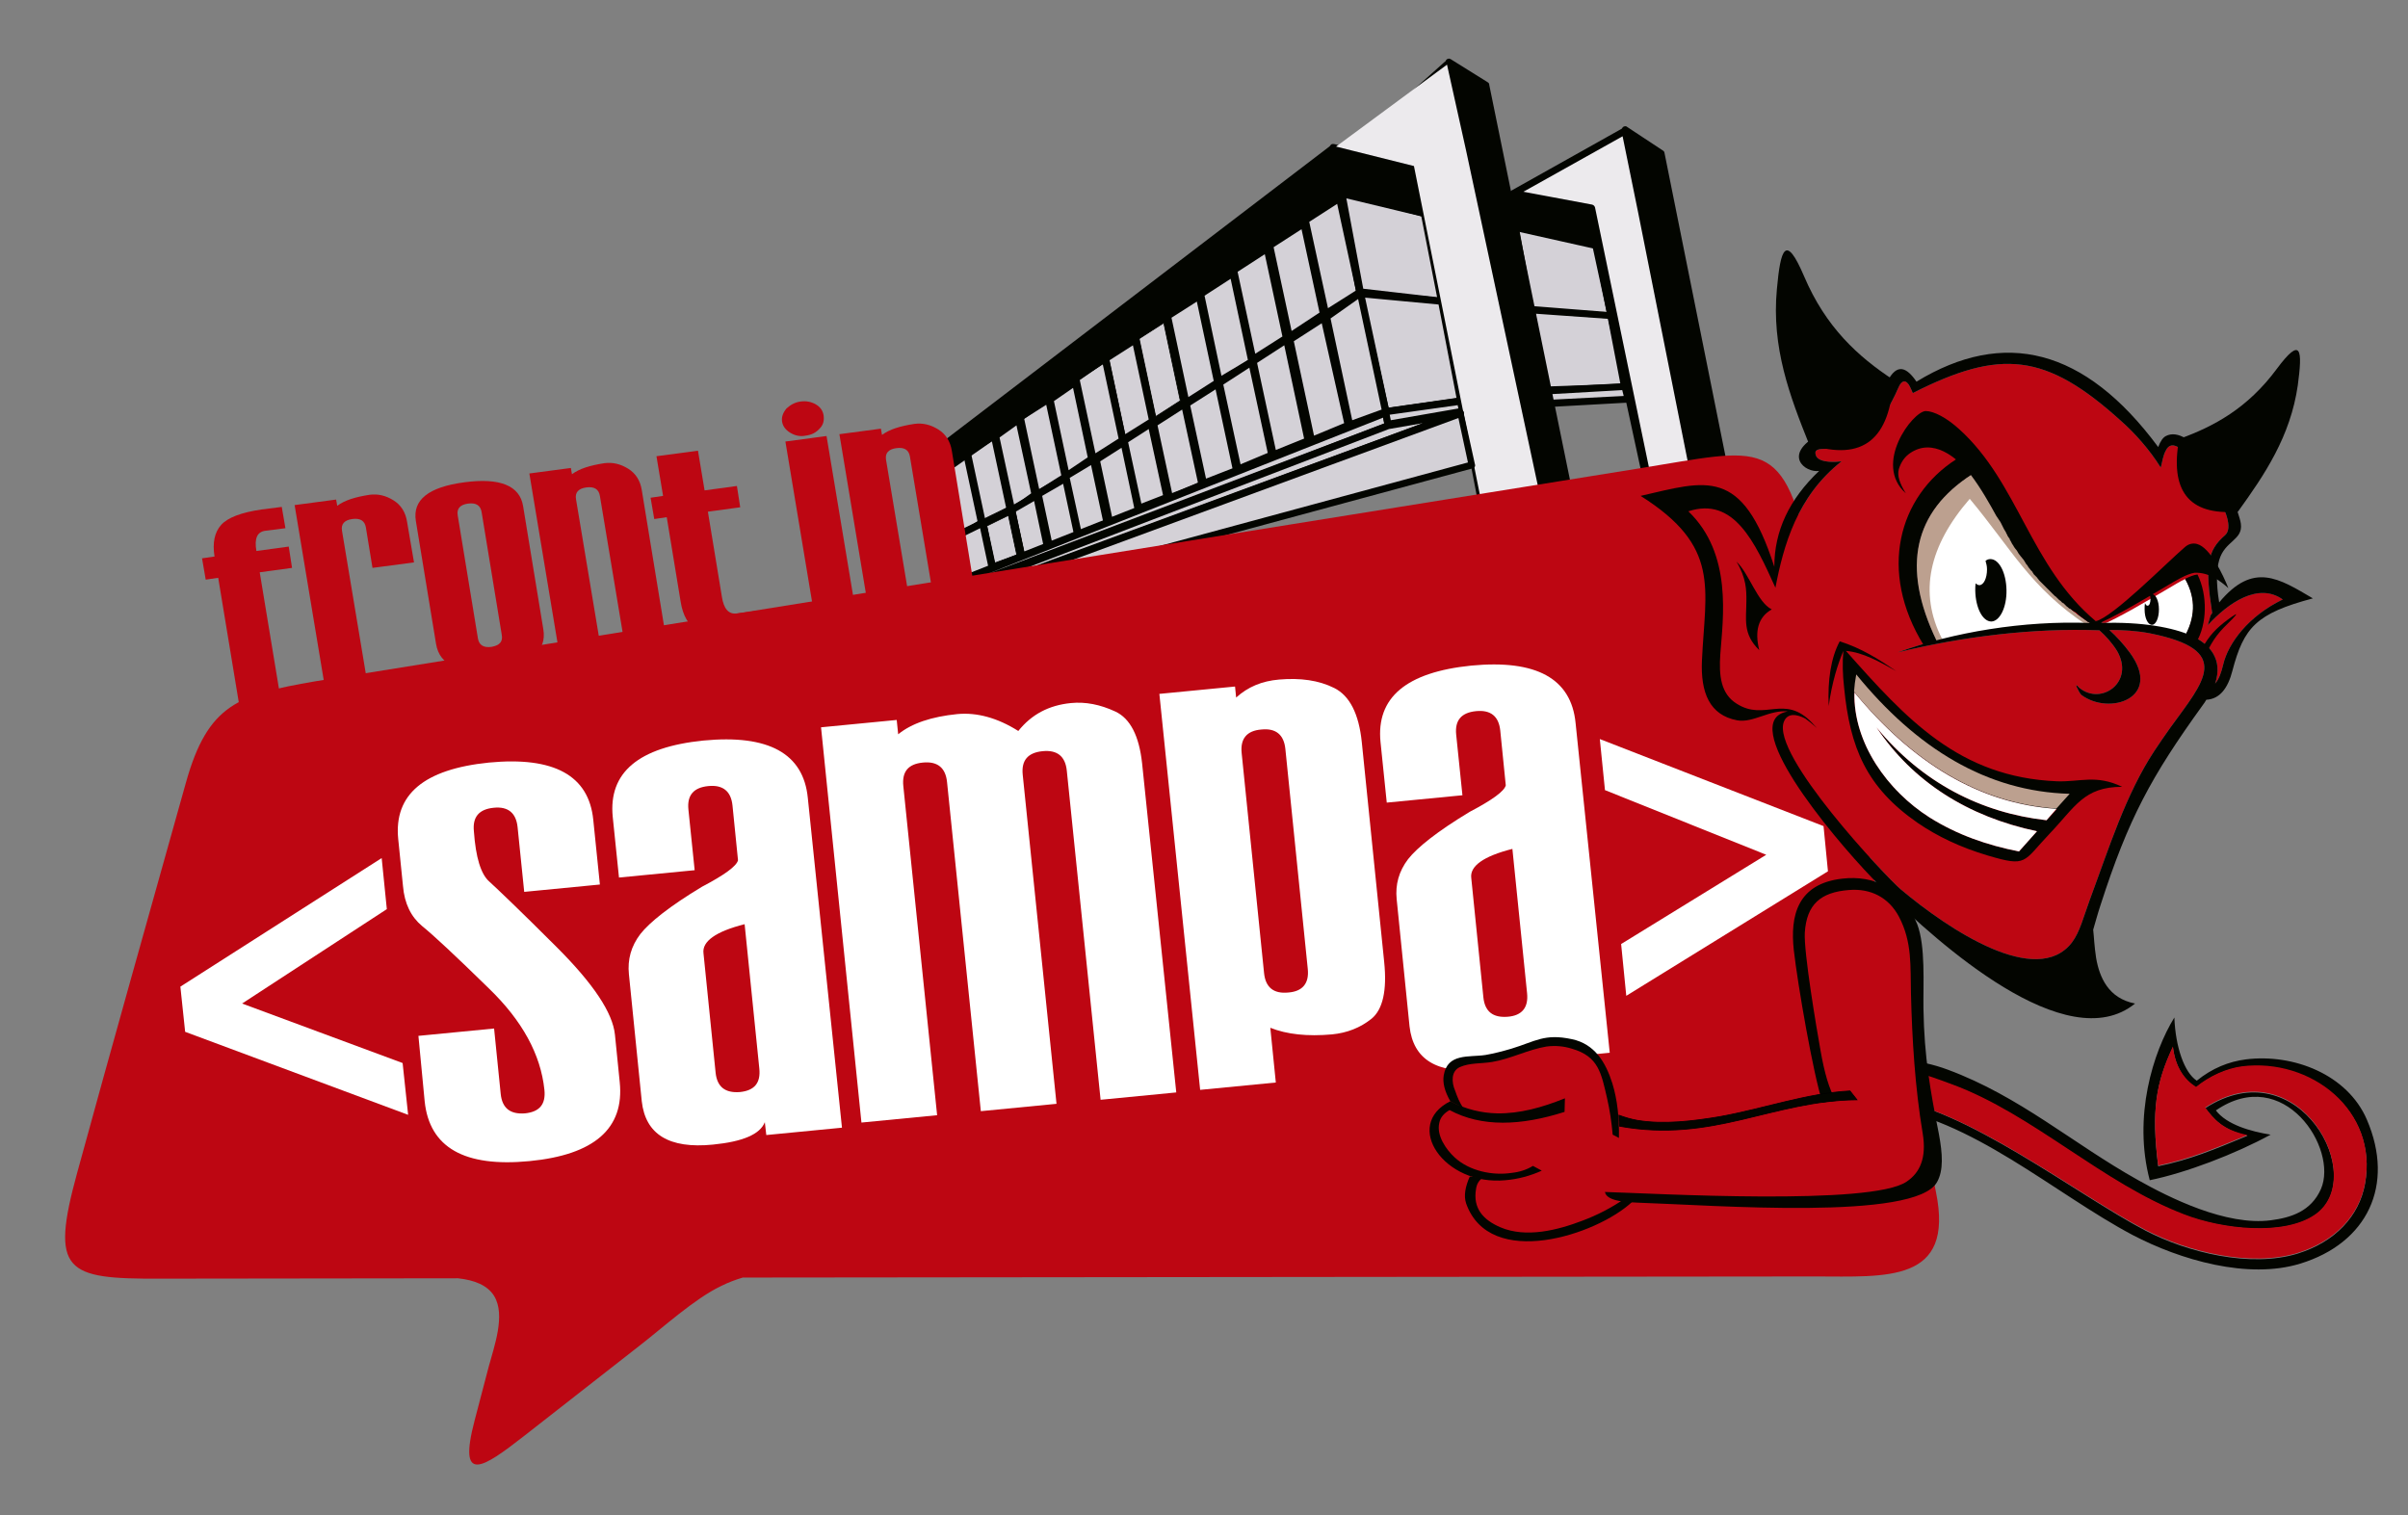 <?xml version="1.0" encoding="utf-8"?>
<!-- Generator: Adobe Illustrator 19.1.0, SVG Export Plug-In . SVG Version: 6.00 Build 0)  -->
<svg version="1.1" id="Camada_1" xmlns="http://www.w3.org/2000/svg" xmlns:xlink="http://www.w3.org/1999/xlink" x="0px" y="0px"
	 viewBox="0 0 655.5 412.5" style="enable-background:new 0 0 655.5 412.5;" xml:space="preserve">
<rect x="0" y="0" width="655.5" height="412.5" fill="#808080" stroke="none"/>
<style type="text/css">
	.st0{fill-rule:evenodd;clip-rule:evenodd;fill:#D4D1D7;}
	.st1{fill-rule:evenodd;clip-rule:evenodd;fill:#030500;}
	.st2{fill-rule:evenodd;clip-rule:evenodd;fill:#0D0B02;}
	.st3{fill-rule:evenodd;clip-rule:evenodd;fill:none;stroke:#030500;stroke-width:0.216;stroke-miterlimit:22.926;}
	.st4{fill-rule:evenodd;clip-rule:evenodd;fill:#030500;stroke:#030500;stroke-width:0.216;stroke-miterlimit:22.926;}
	.st5{fill-rule:evenodd;clip-rule:evenodd;fill:#C2B69A;}
	.st6{fill-rule:evenodd;clip-rule:evenodd;fill:#ECEAED;}
	.st7{fill-rule:evenodd;clip-rule:evenodd;fill:#BD0612;}
	.st8{fill-rule:evenodd;clip-rule:evenodd;fill:#FFFFFF;}
	.st9{fill-rule:evenodd;clip-rule:evenodd;fill:#030500;stroke:#000000;stroke-width:0.216;stroke-miterlimit:22.926;}
	.st10{fill-rule:evenodd;clip-rule:evenodd;fill:#BCA08F;}
</style>
<g>
	<polygon class="st0" points="370.2,79.5 360.9,85.5 355.4,59.9 364.7,53.8 	"/>
	<g>
		<path class="st1" d="M370.7,80.4l-9.3,5.9c-0.4,0.3-1,0.2-1.3-0.3c-0.1-0.1-0.1-0.2-0.1-0.3l0,0l-5.5-25.6c-0.1-0.4,0.1-0.8,0.4-1
			l9.3-6c0.5-0.3,1-0.2,1.3,0.3c0.1,0.1,0.1,0.2,0.1,0.3l5.5,25.7C371.3,79.7,371.1,80.2,370.7,80.4L370.7,80.4z M361.5,83.9
			l7.6-4.8l-5.1-23.6l-7.6,4.9L361.5,83.9L361.5,83.9z M365.7,53.6L365.7,53.6L365.7,53.6z"/>
	</g>
	<polygon class="st0" points="392.4,82 370.2,79.5 365.2,52.7 387.6,58.1 	"/>
	<path class="st1" d="M392.2,83l-22.1-2.5c-0.5,0-0.8-0.4-0.9-0.8l-5-26.8c-0.1-0.5,0.3-1,0.8-1.1c0.1,0,0.3,0,0.4,0l22.4,5.4
		c0.4,0.1,0.7,0.4,0.7,0.8l0,0l4.7,23.9c0.1,0.5-0.2,1-0.8,1.1C392.4,83,392.3,83,392.2,83L392.2,83z M371.1,78.6l20.1,2.3l-4.3-22
		l-20.4-4.9L371.1,78.6z"/>
	<polygon class="st0" points="438.9,87.9 416.9,86 412.4,61.5 434.6,66.1 	"/>
	<path class="st2" d="M438.8,88.9l-22-1.9c-0.5,0-0.8-0.4-0.9-0.9l-4.5-24.5c-0.1-0.5,0.3-1,0.8-1.1c0.1,0,0.3,0,0.4,0l22.2,4.6
		c0.4,0.1,0.7,0.4,0.8,0.8l0,0l4.3,21.9c0.1,0.5-0.2,1-0.8,1.1C439,88.9,438.9,88.9,438.8,88.9L438.8,88.9L438.8,88.9z M417.7,85.1
		l20,1.7l-3.9-20l-20.2-4.2L417.7,85.1z"/>
	<polygon class="st0" points="442.2,105.5 420.8,106.2 416.9,84.3 438.5,86 	"/>
	<path class="st1" d="M442.2,106.4l-21.4,0.7c-0.5,0-0.9-0.3-1-0.8l-3.9-21.9c-0.1-0.5,0.3-1,0.8-1.1c0.1,0,0.2,0,0.2,0v0l21.6,1.7
		c0.5,0,0.8,0.4,0.9,0.8l3.8,19.5c0.1,0.5-0.2,1-0.8,1.1C442.3,106.4,442.3,106.4,442.2,106.4L442.2,106.4z M421.6,105.2l19.5-0.7
		l-3.4-17.7L418,85.4L421.6,105.2z"/>
	<polygon class="st0" points="397.6,109.2 377.2,112.1 370,79.9 392.4,82 	"/>
	<path class="st1" d="M397.7,110.2l-20.3,2.9c-0.5,0.1-1-0.3-1.1-0.8l-7.1-32.1c-0.1-0.5,0.2-1,0.7-1.2c0.1,0,0.2,0,0.3,0l22.3,2.1
		c0.4,0,0.8,0.4,0.9,0.8h0l5.2,27.2C398.6,109.6,398.3,110.1,397.7,110.2C397.7,110.2,397.7,110.2,397.7,110.2L397.7,110.2z
		 M378,111l18.5-2.6l-4.9-25.5L371.3,81L378,111z"/>
	<polygon class="st0" points="360.2,85.6 350.9,91.7 345.6,66.9 354.9,60.9 	"/>
	<g>
		<path class="st1" d="M360.7,86.4l-9.3,6.1c-0.4,0.3-1,0.2-1.3-0.3c-0.1-0.1-0.1-0.2-0.1-0.3h0l-5.3-24.8c-0.1-0.4,0.1-0.8,0.4-1
			l9.3-6c0.4-0.3,1-0.2,1.3,0.3c0.1,0.1,0.1,0.2,0.1,0.3l5.3,24.7C361.3,85.8,361.1,86.2,360.7,86.4L360.7,86.4z M351.6,90.1l7.6-5
			l-4.9-22.7l-7.6,4.9L351.6,90.1L351.6,90.1z M355.9,60.6L355.9,60.6L355.9,60.6z"/>
	</g>
	<polygon class="st0" points="350.2,92.1 341.1,97.9 335.8,73.5 345,67.6 	"/>
	<g>
		<path class="st1" d="M350.7,92.9l-9.1,5.8c-0.4,0.3-1,0.2-1.3-0.3c-0.1-0.1-0.1-0.2-0.1-0.3l0,0l-5.2-24.4c-0.1-0.4,0.1-0.8,0.4-1
			l9.1-5.9c0.4-0.3,1-0.2,1.3,0.3c0.1,0.1,0.1,0.2,0.1,0.3l5.2,24.4C351.2,92.3,351,92.7,350.7,92.9L350.7,92.9z M341.7,96.3
			l7.4-4.7l-4.8-22.4l-7.4,4.8L341.7,96.3L341.7,96.3z M345.9,67.4L345.9,67.4L345.9,67.4z"/>
	</g>
	<polygon class="st0" points="340.7,98.4 331.8,103.8 326.7,79.9 335.6,74.3 	"/>
	<g>
		<path class="st1" d="M341.2,99.2l-8.9,5.4c-0.5,0.3-1.1,0.1-1.3-0.3c-0.1-0.1-0.1-0.2-0.1-0.3l-5.1-23.8c-0.1-0.4,0.1-0.8,0.4-1
			l8.8-5.7c0.4-0.3,1-0.2,1.3,0.3c0.1,0.1,0.1,0.2,0.1,0.3l5.2,24.1C341.8,98.6,341.6,99,341.2,99.2L341.2,99.2L341.2,99.2z
			 M332.5,102.3l7.2-4.3l-4.7-22.1l-7.1,4.6L332.5,102.3L332.5,102.3z M336.5,74.1L336.5,74.1L336.5,74.1z"/>
	</g>
	<polygon class="st0" points="331.5,104.2 322.8,109.6 317.8,86 326.4,80.5 	"/>
	<g>
		<path class="st1" d="M331.9,105l-8.6,5.4c-0.4,0.3-1,0.2-1.3-0.3c-0.1-0.1-0.1-0.2-0.1-0.3l0,0l-5-23.6c-0.1-0.4,0.1-0.8,0.4-1
			l8.6-5.5c0.4-0.3,1-0.2,1.3,0.3c0.1,0.1,0.1,0.2,0.1,0.3l5.1,23.6C332.5,104.4,332.3,104.8,331.9,105L331.9,105z M323.5,108.1
			l6.9-4.4l-4.6-21.6l-6.9,4.4L323.5,108.1L323.5,108.1z M327.3,80.3L327.3,80.3L327.3,80.3z"/>
	</g>
	<polygon class="st0" points="322.4,109.5 314,114.9 309,91.8 317.4,86.3 	"/>
	<g>
		<path class="st1" d="M322.9,110.4l-8.4,5.3c-0.4,0.3-1,0.2-1.3-0.3c-0.1-0.1-0.1-0.2-0.1-0.3l0,0l-5-23.1c-0.1-0.4,0.1-0.8,0.4-1
			l8.4-5.4c0.4-0.3,1-0.2,1.3,0.3c0.1,0.1,0.1,0.2,0.1,0.3l5,23.2C323.4,109.8,323.2,110.2,322.9,110.4L322.9,110.4z M314.6,113.4
			l6.7-4.3l-4.5-21.2l-6.7,4.3L314.6,113.4L314.6,113.4z M318.4,86.1L318.4,86.1L318.4,86.1z"/>
		<path class="st3" d="M322.9,110.4l-8.4,5.3c-0.4,0.3-1,0.2-1.3-0.3c-0.1-0.1-0.1-0.2-0.1-0.3l0,0l-5-23.1c-0.1-0.4,0.1-0.8,0.4-1
			l8.4-5.4c0.4-0.3,1-0.2,1.3,0.3c0.1,0.1,0.1,0.2,0.1,0.3l5,23.2C323.4,109.8,323.2,110.2,322.9,110.4L322.9,110.4z M314.6,113.4
			l6.7-4.3l-4.5-21.2l-6.7,4.3L314.6,113.4L314.6,113.4z M318.4,86.1L318.4,86.1"/>
	</g>
	<polygon class="st0" points="377.2,112.1 367.3,115.7 361,86.2 370.3,79.8 	"/>
	<path class="st1" d="M377.5,113l-9.9,3.6c-0.5,0.2-1.1-0.1-1.2-0.6c0-0.1,0-0.1,0-0.2l-6.3-29.4c-0.1-0.4,0.1-0.8,0.5-1l9.2-6.4
		c0.4-0.3,1-0.2,1.3,0.2c0.1,0.1,0.1,0.2,0.2,0.4l0,0l6.9,32.3C378.2,112.4,378,112.8,377.5,113L377.5,113L377.5,113z M368.1,114.4
		l8-2.9l-6.4-30.1l-7.5,5.3L368.1,114.4z"/>
	<polygon class="st0" points="367,115.8 357,120 351.1,92.4 360.4,86.4 	"/>
	<g>
		<path class="st1" d="M367.3,116.7l-10,4.2c-0.5,0.2-1.1,0-1.3-0.5c0-0.1,0-0.1-0.1-0.2l-5.9-27.6c-0.1-0.4,0.1-0.8,0.4-1l9.3-6
			c0.4-0.3,1-0.2,1.3,0.3c0.1,0.1,0.1,0.2,0.1,0.4l6.5,29.3C368,116,367.8,116.5,367.3,116.7L367.3,116.7L367.3,116.7z M357.7,118.6
			l8.2-3.4l-6.1-27.2l-7.6,4.9L357.7,118.6L357.7,118.6z M356,120.2L356,120.2L356,120.2z"/>
	</g>
	<polygon class="st0" points="356.2,119.9 346.6,123.8 341.1,98.2 350.3,92.4 	"/>
	<g>
		<path class="st1" d="M356.5,120.9l-9.5,3.9c-0.5,0.2-1.1,0-1.3-0.5c0-0.1,0-0.1,0-0.2l0,0l-5.5-25.6c-0.1-0.4,0.1-0.8,0.4-1
			l9.1-5.9c0.5-0.3,1-0.2,1.3,0.3c0.1,0.1,0.1,0.2,0.1,0.3l5.9,27.6C357.2,120.2,356.9,120.7,356.5,120.9L356.5,120.9z M347.3,122.5
			l7.7-3.1l-5.4-25.4l-7.4,4.8L347.3,122.5L347.3,122.5z M351.2,92.2L351.2,92.2L351.2,92.2z"/>
	</g>
	<polygon class="st0" points="346.2,124 337,127.8 331.9,104.3 340.8,98.6 	"/>
	<g>
		<path class="st1" d="M346.5,124.9l-9.2,3.8c-0.5,0.2-1.1,0-1.3-0.5c0-0.1,0-0.1-0.1-0.2l0,0l-5-23.5c-0.1-0.4,0.1-0.8,0.4-1
			l8.8-5.7c0.4-0.3,1-0.2,1.3,0.3c0.1,0.1,0.1,0.2,0.1,0.3l5.4,25.3C347.2,124.2,347,124.7,346.5,124.9L346.5,124.9z M337.7,126.4
			l7.4-3.1l-5-23.2l-7.1,4.6L337.7,126.4L337.7,126.4z M341.7,98.4L341.7,98.4L341.7,98.4z"/>
	</g>
	<polygon class="st0" points="336.6,128.1 327.5,131.7 322.9,110 331.5,104.5 	"/>
	<g>
		<path class="st1" d="M336.9,129l-9,3.5c-0.5,0.2-1.1-0.1-1.3-0.5c0-0.1,0-0.1,0-0.2l-4.6-21.6c-0.1-0.4,0.1-0.8,0.4-1l8.6-5.5
			c0.4-0.3,1-0.2,1.3,0.3c0.1,0.1,0.1,0.2,0.1,0.3l5.1,23.6C337.6,128.4,337.4,128.9,336.9,129L336.9,129z M328.3,130.3l7.2-2.8
			l-4.6-21.5l-6.9,4.4L328.3,130.3L328.3,130.3z M332.5,104.3L332.5,104.3L332.5,104.3z"/>
	</g>
	<polygon class="st0" points="327.2,131.9 318.4,135.8 314,115.4 322.5,109.9 	"/>
	<g>
		<path class="st1" d="M327.5,132.9l-8.7,3.8c-0.5,0.2-1.1,0-1.3-0.5c0-0.1,0-0.1-0.1-0.2l0,0l-4.4-20.4c-0.1-0.4,0.1-0.8,0.4-1
			l8.4-5.4c0.4-0.3,1-0.2,1.3,0.3c0.1,0.1,0.1,0.2,0.1,0.3l4.7,22C328.2,132.2,328,132.7,327.5,132.9L327.5,132.9z M319.1,134.4l7-3
			l-4.3-19.9l-6.7,4.3L319.1,134.4L319.1,134.4z M323.4,109.7L323.4,109.7L323.4,109.7z"/>
	</g>
	<polygon class="st0" points="313.7,114.6 305.6,119.8 300.9,97.6 309,92.4 	"/>
	<g>
		<path class="st1" d="M314.2,115.5l-8,5.1c-0.4,0.3-1,0.2-1.3-0.3c-0.1-0.1-0.1-0.2-0.1-0.3l0,0l-4.7-22.2c-0.1-0.4,0.1-0.8,0.4-1
			l8.1-5.2c0.4-0.3,1-0.2,1.3,0.3c0.1,0.1,0.1,0.2,0.1,0.3l4.8,22.2C314.7,114.8,314.5,115.3,314.2,115.5L314.2,115.5z M306.3,118.2
			l6.4-4l-4.3-20.2l-6.4,4.1L306.3,118.2L306.3,118.2z M309.9,92.2L309.9,92.2L309.9,92.2z"/>
	</g>
	<polygon class="st0" points="305.6,119.8 297.5,124.9 292.8,102.8 300.9,97.6 	"/>
	<g>
		<path class="st1" d="M306.1,120.6l-8,5.1c-0.4,0.3-1,0.2-1.3-0.3c-0.1-0.1-0.1-0.2-0.1-0.3l0,0l-4.7-22.1c-0.1-0.4,0.1-0.8,0.4-1
			l8.1-5.2c0.4-0.3,1-0.2,1.3,0.3c0.1,0.1,0.1,0.2,0.1,0.3l4.7,22.2C306.6,120,306.4,120.4,306.1,120.6L306.1,120.6z M298.2,123.4
			l6.3-4l-4.3-20.2l-6.3,4.1L298.2,123.4L298.2,123.4z M301.8,97.4L301.8,97.4L301.8,97.4z"/>
	</g>
	<polygon class="st0" points="317.7,135.4 310,138.5 306.1,120 313.4,115.3 	"/>
	<g>
		<path class="st1" d="M318.1,136.3l-7.7,3c-0.5,0.2-1.1-0.1-1.3-0.5c0-0.1,0-0.1,0-0.2l-3.9-18.4c-0.1-0.4,0.1-0.8,0.4-1l7.3-4.7
			c0.4-0.3,1-0.2,1.3,0.3c0.1,0.1,0.1,0.2,0.1,0.3l4.3,20.2C318.8,135.7,318.5,136.2,318.1,136.3L318.1,136.3z M310.7,137.1l5.9-2.3
			l-3.9-18l-5.6,3.6L310.7,137.1L310.7,137.1z M314.4,115.1L314.4,115.1L314.4,115.1z"/>
	</g>
	<polygon class="st0" points="310.1,140 302.3,143.4 298.4,125.2 305.9,120.4 	"/>
	<g>
		<path class="st1" d="M310.4,140.9l-7.8,3.4c-0.5,0.2-1.1,0-1.3-0.5c0-0.1,0-0.1-0.1-0.2l0,0l-3.9-18.2c-0.1-0.4,0.1-0.8,0.4-1
			l7.5-4.8c0.4-0.3,1-0.2,1.3,0.3c0.1,0.1,0.1,0.2,0.1,0.3l4.2,19.6C311.2,140.3,310.9,140.7,310.4,140.9L310.4,140.9z M303,142
			l6-2.6l-3.7-17.5l-5.8,3.7L303,142L303,142z M306.9,120.2L306.9,120.2L306.9,120.2z"/>
	</g>
	<polygon class="st0" points="297.1,125 290.2,129.7 285.7,108.7 292.6,104 	"/>
	<path class="st1" d="M297.6,125.8l-6.9,4.7c-0.4,0.3-1,0.2-1.3-0.3c-0.1-0.1-0.1-0.2-0.1-0.3l-4.5-20.9c-0.1-0.4,0.1-0.8,0.4-1
		l6.8-4.7c0.4-0.3,1-0.2,1.3,0.2c0.1,0.1,0.1,0.2,0.2,0.3l0,0l4.5,21C298.1,125.2,298,125.6,297.6,125.8L297.6,125.8z M290.9,128
		l5.2-3.5l-4-18.9l-5.2,3.6L290.9,128z"/>
	<polygon class="st0" points="290,129.8 282.3,134.7 277.7,113.6 285.5,108.6 	"/>
	<g>
		<path class="st1" d="M290.4,130.7l-7.7,4.9c-0.4,0.3-1,0.2-1.3-0.3c-0.1-0.1-0.1-0.2-0.1-0.3l0,0l-4.5-21.1
			c-0.1-0.4,0.1-0.8,0.4-1l7.7-4.9c0.4-0.3,1-0.2,1.3,0.3c0.1,0.1,0.1,0.2,0.1,0.3l4.5,21.2C291,130,290.8,130.5,290.4,130.7
			L290.4,130.7z M282.9,133.2l6-3.8l-4.1-19.2l-6,3.8L282.9,133.2L282.9,133.2z M286.4,108.4L286.4,108.4L286.4,108.4z"/>
	</g>
	<polygon class="st0" points="301.8,144.1 293.9,147 290.2,129.7 297.7,125.1 	"/>
	<path class="st1" d="M302.1,145l-7.8,2.9c-0.5,0.2-1.1-0.1-1.2-0.6c0,0,0-0.1,0-0.1l0,0l-3.7-17.3c-0.1-0.4,0.1-0.8,0.5-1l7.5-4.5
		c0.5-0.3,1.1-0.1,1.3,0.3c0.1,0.1,0.1,0.2,0.1,0.3h0l4.1,18.9C302.8,144.4,302.5,144.8,302.1,145L302.1,145z M294.6,145.7l6-2.3
		l-3.6-16.8l-5.8,3.5L294.6,145.7z"/>
	<polygon class="st0" points="293.6,146.8 285.9,149.9 282.6,134.5 290.1,130.2 	"/>
	<path class="st1" d="M293.9,147.7l-7.7,3.1c-0.5,0.2-1.1,0-1.3-0.5c0-0.1,0-0.1,0-0.2h0l-3.3-15.4c-0.1-0.4,0.1-0.9,0.5-1.1
		l7.4-4.3c0.5-0.3,1.1-0.1,1.3,0.4c0.1,0.1,0.1,0.2,0.1,0.3h0l3.5,16.6C294.7,147.1,294.4,147.6,293.9,147.7L293.9,147.7z
		 M286.6,148.6l5.9-2.4l-3.1-14.5l-5.7,3.3L286.6,148.6z"/>
	<polygon class="st0" points="281.8,134.7 275.5,139.2 271.1,118.7 277.4,114.2 	"/>
	<g>
		<path class="st1" d="M282.3,135.5L276,140c-0.4,0.3-1,0.2-1.3-0.2c-0.1-0.1-0.1-0.2-0.2-0.4l0,0l-4.4-20.5c-0.1-0.4,0.1-0.8,0.4-1
			l6.3-4.5c0.4-0.3,1-0.2,1.3,0.2c0.1,0.1,0.1,0.2,0.2,0.4h0l4.4,20.6C282.8,134.9,282.7,135.3,282.3,135.5L282.3,135.5z
			 M276.1,137.6l4.6-3.3l-4-18.5l-4.6,3.3L276.1,137.6L276.1,137.6z M270.6,117.9l0.3-0.1C270.8,117.8,270.7,117.8,270.6,117.9z"/>
	</g>
	<polygon class="st0" points="275,138.8 267.6,143.5 263.3,123.4 270.7,118.7 	"/>
	<g>
		<path class="st1" d="M275.4,139.7l-7.3,4.6c-0.4,0.3-1,0.2-1.3-0.3c-0.1-0.1-0.1-0.2-0.1-0.3l0,0l-4.3-20.1
			c-0.1-0.4,0.1-0.8,0.4-1l7.3-4.7c0.4-0.3,1-0.2,1.3,0.3c0.1,0.1,0.1,0.2,0.1,0.3l4.3,20.2C276,139.1,275.8,139.5,275.4,139.7
			L275.4,139.7z M268.3,141.9l5.6-3.6l-3.9-18.2l-5.6,3.6L268.3,141.9L268.3,141.9z M271.6,118.5L271.6,118.5L271.6,118.5z"/>
	</g>
	<polygon class="st0" points="285.5,150.3 278.4,152.9 275.4,138.8 282.2,134.9 	"/>
	<path class="st1" d="M285.7,151.3l-7,2.5c-0.5,0.2-1.1-0.1-1.2-0.6c0,0,0-0.1,0-0.1l0,0l-3-14.1c-0.1-0.4,0.1-0.9,0.5-1.1l6.7-3.8
		c0.5-0.3,1.1-0.1,1.3,0.4c0.1,0.1,0.1,0.2,0.1,0.3h0l3.3,15.4C286.5,150.6,286.2,151.1,285.7,151.3L285.7,151.3z M279.1,151.6
		l5.2-1.9l-2.8-13.3l-5,2.9L279.1,151.6z"/>
	<polygon class="st0" points="277.9,151.7 270,154.6 267.4,142.6 275.1,138.8 	"/>
	<path class="st4" d="M278.2,152.6l-7.9,2.8c-0.5,0.2-1.1-0.1-1.2-0.6c0-0.1,0-0.1,0-0.2l-2.5-11.9c-0.1-0.5,0.2-0.9,0.6-1.1
		l7.6-3.7c0.5-0.2,1.1,0,1.3,0.4c0,0.1,0.1,0.1,0.1,0.2l0,0l2.8,12.9C278.9,152,278.6,152.5,278.2,152.6L278.2,152.6L278.2,152.6z
		 M270.7,153.3l6.1-2.2l-2.3-10.8l-5.9,2.9L270.7,153.3z"/>
	<polygon class="st0" points="267.2,142.4 259.9,147.1 255.6,126.9 262.9,122.2 	"/>
	<g>
		<path class="st1" d="M267.7,143.2l-7.3,4.6c-0.4,0.3-1,0.2-1.3-0.3c-0.1-0.1-0.1-0.2-0.1-0.3l0,0l-4.3-20.1
			c-0.1-0.4,0.1-0.8,0.4-1l7.3-4.7c0.4-0.3,1-0.2,1.3,0.3c0.1,0.1,0.1,0.2,0.1,0.3l4.3,20.2C268.3,142.6,268.1,143,267.7,143.2
			L267.7,143.2z M260.5,145.5l5.6-3.6l-3.9-18.2l-5.6,3.6L260.5,145.5L260.5,145.5z M263.9,122L263.9,122L263.9,122z"/>
	</g>
	<polygon class="st0" points="270.1,155.3 262.2,158.1 259.7,146.2 267.4,142.4 	"/>
	<path class="st1" d="M270.5,156.2l-7.9,2.8c-0.5,0.2-1.1-0.1-1.2-0.6c0-0.1,0-0.1,0-0.2l-2.5-11.9c-0.1-0.5,0.2-0.9,0.6-1.1
		l7.6-3.7c0.5-0.2,1.1,0,1.3,0.4c0,0.1,0.1,0.1,0.1,0.2l0,0l2.8,12.9C271.2,155.6,270.9,156,270.5,156.2L270.5,156.2L270.5,156.2z
		 M263,156.8l6.1-2.2l-2.3-10.8l-5.9,2.9L263,156.8z"/>
	<polygon class="st0" points="259.5,145.9 255.6,149.8 251.3,129.7 255.2,125.7 	"/>
	<path class="st2" d="M260.2,146.6l-3.9,3.9c-0.4,0.4-1,0.4-1.4,0c-0.1-0.1-0.2-0.3-0.3-0.5l0,0l-4.3-20.1c-0.1-0.3,0-0.7,0.3-0.9
		l3.9-4c0.4-0.4,1-0.4,1.4,0c0.1,0.1,0.2,0.3,0.3,0.5h0l4.3,20.2C260.6,146,260.4,146.4,260.2,146.6L260.2,146.6z M256.2,147.9
		l2.3-2.3l-3.8-17.9l-2.3,2.3L256.2,147.9z"/>
	<polygon class="st0" points="262.4,158.8 258,160.9 255.5,148.9 259.6,145.9 	"/>
	<path class="st2" d="M262.8,159.7l-4.4,2.1c-0.5,0.2-1.1,0-1.3-0.5c0-0.1-0.1-0.1-0.1-0.2h0l-2.6-11.9c-0.1-0.4,0.1-0.8,0.4-1
		l4.1-3c0.4-0.3,1-0.2,1.3,0.2c0.1,0.1,0.1,0.2,0.2,0.4l0,0l2.8,12.9C263.4,159.1,263.2,159.5,262.8,159.7L262.8,159.7z
		 M258.7,159.5l2.6-1.2l-2.3-10.7l-2.5,1.8L258.7,159.5z"/>
	<polygon class="st1" points="362.6,40.5 250.6,126.1 251.8,131.8 365.2,52.7 	"/>
	<path class="st1" d="M362,42.2l-110.4,84.3l0.8,3.7l111.7-78L362,42.2L362,42.2z M250,125.3l112-85.5c0.1-0.1,0.3-0.2,0.4-0.2
		c0.5-0.1,1,0.2,1.1,0.7l2.6,12.1l0,0c0.1,0.4-0.1,0.8-0.4,1l-113.4,79.1c-0.1,0.1-0.3,0.2-0.4,0.2c-0.5,0.1-1-0.2-1.1-0.7l-1.2-5.7
		h0C249.5,125.9,249.7,125.6,250,125.3z"/>
	<polygon class="st0" points="377.3,112.3 257,159.8 257.3,161.6 377.9,115.9 	"/>
	<path class="st1" d="M376.5,113.7l-108.6,42.9l108.9-41.3L376.5,113.7L376.5,113.7z M256.6,158.9l120.3-47.5c0.1,0,0.1,0,0.2-0.1
		c0.5-0.1,1,0.2,1.1,0.8l0.7,3.5h0c0.1,0.5-0.2,0.9-0.6,1.1l-120.6,45.7c-0.1,0-0.1,0-0.2,0.1c-0.5,0.1-1-0.2-1.1-0.7L256,160
		C255.9,159.6,256.2,159.1,256.6,158.9z"/>
	<polygon class="st1" points="387.6,58.1 365.5,52.2 362.9,40.1 384.9,45.2 	"/>
	<path class="st1" d="M387.4,59l-22.1-5.9c-0.4-0.1-0.6-0.4-0.7-0.7h0L362,40.3c-0.1-0.5,0.2-1,0.7-1.1c0.1,0,0.3,0,0.4,0v0
		l21.9,5.1c0.4,0.1,0.7,0.4,0.7,0.8l2.8,12.9c0.1,0.5-0.2,1-0.7,1.1C387.7,59.1,387.5,59,387.4,59L387.4,59z M366.4,51.4l20,5.3
		L384.1,46l-19.9-4.6L366.4,51.4z"/>
	<polygon class="st1" points="435.6,67.1 412.7,62 411,53.4 433.4,57.7 	"/>
	<path class="st1" d="M435.3,68l-22.8-5.1c-0.4-0.1-0.7-0.4-0.7-0.8l0,0l-1.6-8.5c-0.1-0.5,0.2-1,0.8-1.1c0.1,0,0.3,0,0.4,0
		l22.3,4.2c0.4,0.1,0.7,0.4,0.8,0.7h0l2.2,9.4c0.1,0.5-0.2,1-0.7,1.2C435.6,68,435.5,68,435.3,68L435.3,68z M413.5,61.2l20.8,4.6
		l-1.7-7.3l-20.3-3.9L413.5,61.2z"/>
	<polygon class="st0" points="443.2,108.6 421.7,109.8 421.1,106.3 442.3,105.1 	"/>
	<path class="st1" d="M443.3,109.6l-21.6,1.2c-0.5,0-0.9-0.3-1-0.8l-0.6-3.4c-0.1-0.5,0.3-1,0.8-1.1c0,0,0.1,0,0.1,0v0l21.2-1.2
		c0.5,0,0.9,0.3,1,0.8l0.9,3.5c0.1,0.5-0.2,1-0.7,1.2C443.4,109.6,443.3,109.6,443.3,109.6L443.3,109.6L443.3,109.6z M422.5,108.8
		l19.5-1l-0.4-1.6l-19.3,1.1L422.5,108.8z"/>
	<polygon class="st0" points="398.1,112 377.9,115.5 377.2,112.1 397.6,109.2 	"/>
	<path class="st1" d="M398.3,112.9l-20.3,3.5c-0.5,0.1-1-0.3-1.1-0.8l0,0l-0.7-3.4c-0.1-0.5,0.2-1,0.8-1.1c0,0,0.1,0,0.1,0l20.3-2.9
		c0.5-0.1,1,0.3,1.1,0.8l0.6,2.7C399.2,112.3,398.9,112.8,398.3,112.9L398.3,112.9L398.3,112.9L398.3,112.9z M378.6,114.4l18.4-3.2
		l-0.2-0.9l-18.5,2.6L378.6,114.4z"/>
	<polygon class="st5" points="422.1,149.5 406.5,152.9 382.4,27.9 393.9,17.6 	"/>
	<path class="st1" d="M422.3,150.5l-15.6,3.4c-0.5,0.1-1-0.2-1.2-0.7l0-0.1l-24.1-125c-0.1-0.3,0.1-0.7,0.3-0.9l0,0l11.5-10.3
		c0.4-0.4,1-0.3,1.4,0.1c0.1,0.1,0.2,0.3,0.2,0.5l28.2,132C423.2,149.9,422.9,150.4,422.3,150.5L422.3,150.5L422.3,150.5z
		 M407.3,151.8l13.7-3L393.3,19.4l-9.8,8.8L407.3,151.8z"/>
	<polygon class="st1" points="430.1,148 422.2,148.9 394.5,16.9 404.7,23.2 	"/>
	<path class="st1" d="M430.3,149l-8,0.9c-0.5,0.1-1-0.3-1.1-0.8l-27.7-132c-0.1-0.5,0.2-1,0.7-1.1c0.3-0.1,0.5,0,0.7,0.1l0,0
		l10.1,6.3c0.3,0.2,0.4,0.4,0.4,0.7l25.5,124.8C431.2,148.3,430.9,148.8,430.3,149C430.3,149,430.3,149,430.3,149L430.3,149
		L430.3,149z M423,147.9l6-0.7L403.8,23.8l-7.9-4.9L423,147.9z"/>
	<polygon class="st1" points="471.4,137.2 464.1,138.8 442.5,35.3 452.2,41.7 	"/>
	<path class="st1" d="M471.7,138.2l-7.4,1.6c-0.5,0.1-1-0.2-1.2-0.7l0-0.1L441.5,35.5c-0.1-0.5,0.2-1,0.7-1.1c0.3-0.1,0.6,0,0.8,0.2
		l9.7,6.4c0.2,0.1,0.4,0.4,0.4,0.6h0l19.2,95.5C472.5,137.6,472.2,138.1,471.7,138.2L471.7,138.2L471.7,138.2z M464.8,137.7l5.5-1.2
		l-18.9-94.2l-7.5-4.9L464.8,137.7z"/>
	<polygon class="st5" points="463.7,139.3 450.9,142.1 429.8,44.6 442.5,36.1 	"/>
	<path class="st1" d="M463.9,140.3l-12.9,2.8c-0.5,0.1-1-0.2-1.2-0.7l-21.1-97.5c-0.1-0.4,0.1-0.8,0.5-1l12.6-8.5
		c0.4-0.3,1-0.2,1.3,0.3c0.1,0.1,0.1,0.2,0.1,0.4l21.3,103.2C464.8,139.6,464.5,140.1,463.9,140.3L463.9,140.3L463.9,140.3z
		 M451.6,140.9l11-2.4L441.8,37.7L430.9,45L451.6,140.9z"/>
	<polygon class="st6" points="363.7,39.9 393.9,17.6 399.1,41 422.2,148.9 406.5,152.9 384.9,45.2 	"/>
	<polygon class="st6" points="411.9,52.7 442.4,35.6 446.9,57.6 463,138.8 450.8,141.7 433.2,56.8 	"/>
	<path class="st1" d="M411.4,51.9l30.5-17.1c0.5-0.3,1.1-0.1,1.3,0.4c0.1,0.1,0.1,0.2,0.1,0.3l4.5,21.9l0,0l0,0l16.1,81.2
		c0.1,0.5-0.2,1-0.7,1.1l-12.2,2.8c-0.5,0.1-1-0.2-1.2-0.7c0,0,0-0.1,0-0.1l-17.4-84.2l-20.7-3.9c-0.5-0.1-0.9-0.6-0.8-1.1
		C411,52.3,411.2,52,411.4,51.9L411.4,51.9L411.4,51.9z M441.7,37.1l-27,15.1l18.7,3.5v0c0.4,0.1,0.7,0.4,0.8,0.8l17.4,83.9
		l10.3-2.4l-16-80.3l0,0L441.7,37.1z"/>
	<polygon class="st0" points="397.6,112.5 272.1,158.9 257.3,162.1 377.9,115.9 	"/>
	<path class="st1" d="M397.9,113.4l-125.4,46.5c-0.1,0-0.1,0-0.2,0l-14.8,3.2c-0.5,0.1-1-0.2-1.1-0.7c-0.1-0.5,0.2-0.9,0.6-1.1l0,0
		L377.5,115c0.1,0,0.1,0,0.2-0.1l19.7-3.4c0.5-0.1,1,0.3,1.1,0.8C398.6,112.8,398.3,113.2,397.9,113.4L397.9,113.4z M271.8,158
		l115.5-42.8l-9.2,1.6l-108.8,41.7L271.8,158z"/>
	<polygon class="st0" points="400.6,126.6 282,158.7 278,156.5 397.6,112.5 	"/>
	<path class="st1" d="M400.9,127.5l-118.6,32.1c-0.3,0.1-0.5,0-0.7-0.1l-4.1-2.2c-0.5-0.3-0.6-0.8-0.4-1.3c0.1-0.2,0.3-0.4,0.5-0.4
		l0,0l119.6-44c0.5-0.2,1.1,0.1,1.2,0.6c0,0,0,0.1,0,0.1l0,0l3.1,14.1C401.7,126.9,401.4,127.4,400.9,127.5L400.9,127.5z
		 M282.2,157.7l117.4-31.8l-2.6-12.1l-116.6,42.9L282.2,157.7z"/>
	<polygon class="st0" points="476.1,149.2 447.5,155.3 445.1,143.9 473,137.1 	"/>
	<path class="st2" d="M476.3,150.2l-28.5,6.1c-0.5,0.1-1-0.2-1.1-0.7l-2.5-11.5c-0.1-0.5,0.2-1,0.7-1.1l0,0l27.9-6.8
		c0.5-0.1,1,0.2,1.2,0.7l0,0l3,12.2C477.1,149.5,476.8,150.1,476.3,150.2L476.3,150.2L476.3,150.2L476.3,150.2z M448.3,154.2
		l26.6-5.7l-2.5-10.3l-26.1,6.4L448.3,154.2z"/>
	<polygon class="st0" points="435.2,159.2 402.8,166.1 400.4,155 431.9,147.5 	"/>
	<path class="st2" d="M435.4,160.1l-32.4,6.9c-0.5,0.1-1-0.2-1.1-0.7l-2.4-11.1c-0.1-0.5,0.2-1,0.7-1.1l0,0l31.4-7.5
		c0.5-0.1,1,0.2,1.2,0.7l0,0l3.3,11.7C436.3,159.5,436,160,435.4,160.1C435.5,160.1,435.5,160.1,435.4,160.1L435.4,160.1
		L435.4,160.1z M403.6,165l30.5-6.5l-2.8-9.8l-29.7,7.1L403.6,165z"/>
</g>
<g>
	<path class="st7" d="M79.5,154.6l-8.8,1.2l5.6,33.9l-11.3,1.5l-5.6-33.9l-3.4,0.5l-1-5.8l3.4-0.5c-0.6-3.7,0-6.6,1.8-8.6
		c1.8-2,5.5-3.4,11-4.2l5.5-0.7l1,5.8l-5.5,0.7c-2.2,0.3-3,2.1-2.4,5.5l8.8-1.2L79.5,154.6z"/>
	<path class="st7" d="M112.7,153.1l-11.3,1.5l-1.8-11c-0.3-1.8-1.5-2.6-3.7-2.3c-2.2,0.3-3.1,1.4-2.8,3.2l7,42L88.6,188l-8.4-50.5
		l11.3-1.5l0.3,1.7c2-1.5,4.9-2.4,8.8-3c2.3-0.3,4.4,0.2,6.5,1.5c2.1,1.3,3.3,3.3,3.7,5.8L112.7,153.1z"/>
	<path class="st7" d="M118.7,175.3l-5.5-33.5c-0.9-5.7,3.4-9.2,13.2-10.5c9.7-1.3,15.1,0.9,16,6.5l5.5,33.5c1,5.9-3.4,9.5-13.1,10.8
		C125.1,183.5,119.7,181.2,118.7,175.3L118.7,175.3z M136.6,172.9l-5.5-33.5c-0.3-1.8-1.5-2.6-3.7-2.3c-2.2,0.3-3.1,1.4-2.8,3.2
		l5.5,33.5c0.3,1.8,1.5,2.6,3.7,2.3C136,175.7,136.9,174.7,136.6,172.9z"/>
	<path class="st7" d="M181.6,175.5l-11.3,1.5l-7-42c-0.3-1.8-1.5-2.6-3.7-2.3c-2.2,0.3-3.1,1.4-2.8,3.2l7,42l-11.3,1.5l-8.4-50.5
		l11.3-1.5l0.3,1.7c2-1.5,4.9-2.4,8.8-3c2.3-0.3,4.4,0.2,6.5,1.5c2.1,1.3,3.3,3.3,3.7,5.8L181.6,175.5z"/>
	<path class="st7" d="M200.6,132.3l-8.8,1.2l-1.8-10.8l-11.3,1.5l1.8,10.8l-3.4,0.5l1,5.8l3.4-0.5l3.8,23.1c0.6,3.7,2.1,6.3,4.5,7.8
		c2.4,1.4,6.4,1.8,11.8,1.1l5.5-0.7l-1-5.8l-5.5,0.7c-2.2,0.3-3.6-1.2-4.1-4.6l-3.8-23.1l8.8-1.2L200.6,132.3z"/>
	<path class="st7" d="M233.4,169.2l-11.2,1.5l-8.4-50.5l11.2-1.5L233.4,169.2L233.4,169.2z M212.9,114.8c0.2,1.2,0.9,2.2,2.2,3
		c1.3,0.8,2.7,1.1,4.2,0.8c1.6-0.2,2.8-0.8,3.8-1.9c1-1,1.3-2.2,1.1-3.6c-0.2-1.3-0.9-2.3-2.1-3c-1.2-0.7-2.6-1-4.1-0.8
		c-1.6,0.2-2.8,0.9-3.9,1.9C213.1,112.4,212.7,113.6,212.9,114.8z"/>
	<path class="st7" d="M266,164.8l-11.3,1.5l-7-42c-0.3-1.8-1.5-2.6-3.7-2.3c-2.2,0.3-3.1,1.4-2.8,3.2l7,42l-11.3,1.5l-8.4-50.5
		l11.3-1.5l0.3,1.7c2-1.5,4.9-2.4,8.8-3c2.3-0.3,4.4,0.2,6.5,1.5c2.1,1.3,3.3,3.3,3.7,5.8L266,164.8z"/>
</g>
<path class="st7" d="M50.6,213.1c-9.9,35.4-20,71.1-29.6,106.2c-7.4,27-3.2,28.9,22.5,28.8l81.2-0.1c4.5,0.5,8,1.9,9.8,4.8
	c3.2,5.2,0,13.8-1.5,19.4c-1.3,4.8-2.5,9.7-3.8,14.5c-4.6,17.5,2.1,13.1,13.5,4.2c10.4-8.1,20.8-16.3,31.2-24.4
	c6.6-5.1,15.1-12.9,22.4-16.4c2-1,3.9-1.7,5.9-2.3l291.9-0.3c19.4,0,38,1.9,32.9-23c-11.2-54.8-22.5-115.7-33.8-169.9
	c-7.6-36.7-13-32.5-47.5-27c-120,19.3-240,38.6-360,57.9C65,189.1,56.6,191.6,50.6,213.1z"/>
<g>
	<path class="st1" d="M511.9,301.3c-1.8-4.4-3.7-8.9-5.5-13.3c6.9-0.3,16.1,0.3,23.8,3.2c19.7,7.3,34,20.1,51.7,30
		c8.7,4.9,24.1,12.6,36.3,11c5.4-0.7,10.9-2.4,13.6-8.5c4.8-11-10.1-34.1-28.6-21.4c3,3.9,9.4,5.7,14.9,6.6
		c-9.7,5.3-23.1,10.4-32.9,12.4c-4.6-17.3,0.9-34.9,6.7-44.3c0.3,8,2.7,15,6.1,17.2c4.2-3.4,8.7-5.2,13.4-5.8
		c12.9-1.6,27.6,4.1,32.9,16.4c7.7,17.9,0.1,33.6-18.1,39.2c-14.3,4.4-32.7-1-45.7-7.8C559.2,324.9,536.4,304.2,511.9,301.3
		L511.9,301.3z M513.3,298.9c21.8,2.6,51.8,26.2,70.7,36.1c11.5,6,28.6,10.2,41.4,6.3c10.3-3.2,16.8-10.2,18.4-19
		c3.6-19.8-14.7-34.1-33.6-31.8c-4.2,0.5-8.6,2.5-12.4,5.6c-3-1.9-5.6-5.2-6.3-11c-4.6,9.7-5.9,17.3-4,32.4
		c8.7-1.8,14.9-4.4,24.3-8.3c-6.8-1.5-9.1-4.5-11.5-7.5c25.4-16.5,44.8,19.1,29.8,29.2c-8.5,5.7-25.2,3.8-35.5-0.1
		c-22.3-8.5-41.3-27.3-63.2-35.4c-6.9-2.5-15.7-5.5-21.8-5.3C511.2,293.8,511.6,294.9,513.3,298.9z"/>
	<path class="st7" d="M513.3,298.9c-1.6-3.9-2.1-5.1-3.7-9c6.1-0.3,14.9,2.7,21.8,5.3c22,8.1,40.9,26.9,63.2,35.4
		c10.3,4,27,5.9,35.5,0.1c14.9-10.1-4.4-45.7-29.8-29.2c2.3,3.1,4.7,6.1,11.5,7.5c-9.5,3.9-15.7,6.5-24.3,8.3
		c-1.9-15.1-0.6-22.6,4-32.4c0.7,5.8,3.3,9.1,6.3,11c3.7-3,8.2-5,12.4-5.6c18.9-2.4,37.2,12,33.6,31.8c-1.6,8.8-8.1,15.8-18.4,19
		c-12.8,3.9-29.8-0.3-41.4-6.3C565.1,325,535.1,301.4,513.3,298.9z"/>
</g>
<g>
	<polygon class="st8" points="111.1,303.5 50.4,280.9 49.1,268.6 103.9,233.6 105.3,247.5 65.9,273.2 109.6,289.4 	"/>
	<path class="st8" d="M113.9,282l20.6-2l1.8,17.8c0.4,3.9,2.6,5.6,6.6,5.3c4-0.4,5.7-2.5,5.3-6.4c-1-9.6-6-18.8-15.1-27.6
		c-9.1-8.9-15.1-14.5-18.2-17c-3-2.5-4.8-6.1-5.2-10.9l-1.3-12.8c-1.2-12.1,7-19,24.7-20.8c17.7-1.7,27.2,3.5,28.4,15.6l1.8,17.6
		l-20.6,2l-1.8-17.6c-0.4-3.9-2.6-5.7-6.5-5.3c-4,0.4-5.8,2.5-5.4,6.4c0.5,7.1,1.9,11.7,4.2,13.7c2.3,2.1,8.5,8,18.4,17.9
		c9.9,9.9,15.2,17.8,15.8,23.8l1.3,12.9c1.3,12.6-6.9,19.8-24.6,21.5c-17.7,1.7-27.2-3.7-28.5-16.3L113.9,282z"/>
	<path class="st8" d="M229.2,307l-20.6,2l-0.4-3.5c-1.3,3.3-6,5.3-14.1,6.1c-12,1.2-18.4-2.8-19.4-11.8l-3.5-34.6
		c-0.4-4,0.6-7.6,3.1-10.9c2.5-3.2,8-7.6,16.8-12.9c6.1-3.2,9.4-5.6,9.8-7.2l-1.5-14.9c-0.4-3.9-2.6-5.7-6.6-5.3
		c-4,0.4-5.8,2.5-5.4,6.4l1.7,16.5l-20.6,2l-1.7-16.5c-1.2-12.1,7-19,24.7-20.8c17.7-1.7,27.2,3.5,28.4,15.6L229.2,307L229.2,307z
		 M206.7,290.9l-4-39.3c-7.9,2-11.6,4.7-11.2,7.9l3.3,32.5c0.4,3.9,2.6,5.6,6.6,5.3C205.4,296.9,207.1,294.8,206.7,290.9z"/>
	<path class="st8" d="M320.2,297.4l-20.6,2l-9.2-89.6c-0.4-3.9-2.6-5.7-6.6-5.3c-4,0.4-5.8,2.5-5.4,6.4l9.2,89.6l-20.6,2l-9.2-89.6
		c-0.4-3.9-2.6-5.7-6.6-5.3c-4,0.4-5.7,2.5-5.3,6.4l9.2,89.6l-20.6,2L223.5,198l20.6-2l0.4,3.9c3.7-3,9.1-4.8,16.1-5.5
		c5.3-0.5,10.9,1,16.6,4.6c3.6-4.5,8.3-7,14.3-7.6c4-0.4,8,0.4,12.1,2.3c4.1,1.9,6.5,6.7,7.3,14.1L320.2,297.4z"/>
	<path class="st8" d="M336.5,189.9l-0.3-3l-20.6,2l11.1,107.8l20.6-2l-1.5-14.9c4.5,1.8,10.1,2.4,16.8,1.8c4.1-0.4,7.7-1.8,10.8-4.3
		c3-2.5,4.2-7.6,3.4-15.4l-6.1-59.9c-0.8-7.7-3.3-12.6-7.5-14.7c-4.2-2.1-9.2-2.8-15-2.3C343.5,185.4,339.7,187,336.5,189.9
		L336.5,189.9z M349.9,203.9l6.1,59.9c0.4,3.9-1.4,6.1-5.3,6.4c-4,0.4-6.2-1.4-6.6-5.3l-6.1-59.9c-0.4-3.9,1.4-6.1,5.4-6.4
		C347.3,198.2,349.5,200,349.9,203.9z"/>
	<path class="st8" d="M438.2,286.6l-20.6,2l-0.4-3.5c-1.3,3.3-6,5.3-14.1,6.1c-12,1.2-18.4-2.8-19.4-11.8l-3.5-34.6
		c-0.4-4,0.6-7.6,3.1-10.9c2.5-3.2,8-7.6,16.8-12.9c6.1-3.2,9.4-5.6,9.8-7.2l-1.5-14.9c-0.4-3.9-2.6-5.7-6.6-5.3
		c-4,0.4-5.8,2.5-5.4,6.4l1.7,16.5l-20.6,2l-1.7-16.5c-1.2-12.1,7-19,24.7-20.8c17.7-1.7,27.2,3.5,28.4,15.6L438.2,286.6
		L438.2,286.6z M415.7,270.4l-4-39.3c-7.9,2-11.6,4.7-11.2,7.9l3.3,32.5c0.4,3.9,2.6,5.6,6.6,5.3
		C414.3,276.5,416.1,274.3,415.7,270.4z"/>
	<polygon class="st8" points="442.7,271.1 497.6,237.2 496.4,224.9 435.5,201.2 436.9,215.1 480.8,232.7 441.3,257 	"/>
</g>
<g>
	<polygon class="st7" points="393.1,301.8 396.6,300.9 394.5,295.9 394.6,290.9 397.6,289.2 409.5,287.1 421.8,283.4 430.6,285.2 
		435.4,288.7 439.6,302 439.6,305.8 452,306.7 471.2,304.5 487.1,300.3 497.7,298.4 493,280.3 490,260 489.8,250.3 497.2,241.1 
		509.6,241.3 517.2,246.9 521.1,253.7 521.9,272.7 523.4,291.7 526.8,317.6 521.2,323.1 505.4,326.9 450.5,326.6 443.8,325.8 
		436,331.1 427.5,334.7 418.2,337 409.1,336.1 400.8,330.1 400.6,321.6 400.7,320.3 391.6,312.9 390.3,306.7 	"/>
	<path class="st1" d="M436.9,324.5c0.4,2.7,6.8,2.8,8.7,2.9c21.1,0.7,75.9,5,81.7-5.6c1.8-3.2,1.5-7.7,0.5-13.1
		c-2.3-11.6-4-20.9-4.2-34.1c-0.1-6.7,0.6-17-1.7-23c-3.9-9.8-11.8-13.4-20.4-12.4c-12.3,1.4-14.2,10.2-13.2,19.4
		c1.1,9.7,5.3,33.8,7.8,41.5c1.2-0.1,2.5-0.3,3.7-0.4c-1.9-3.1-3.2-7.9-4.2-13.6c-1.1-6.1-4.6-26.8-4.3-32.2c0.5-7.7,4.3-11,12-11.6
		c5.9-0.5,10.8,2,13.6,7.2c3.7,7,3.1,13.6,3.3,21c0.3,12.3,1.1,25.6,3.2,38.1c1.1,6.7-0.8,10.7-4.4,13.1
		C509.4,328.3,450.5,324.9,436.9,324.5z"/>
	<path class="st9" d="M503.6,297c0.6,0.8,1.3,1.6,1.9,2.4c-23,0.2-39.2,11.8-64.6,7.2c-0.1-1-0.2-2-0.2-3c1.6,0.6,3.3,1.1,5,1.4
		c7.2,1.2,15.3,0.2,22.4-1C479.9,301.9,491.9,297.6,503.6,297z"/>
	<path class="st1" d="M439,308.9c0.6,0.3,1.2,0.6,1.7,0.9c0.1-5.4-0.4-10.4-1.8-14.9c-1.8-5.7-4.8-10.7-11-12
		c-7.5-1.6-9.9,0.6-16.5,2.6c-2.4,0.7-4.7,1.3-7,1.7c-4.5,0.7-10.4-0.6-11.4,5.6c-0.3,1.9,0.2,4.2,1.8,7c0.9,0.6,2.8,1.3,3.6,1.9
		c-1.1-1.5-1.7-3.1-2.3-4.8c-1-2.3-1.1-5.3,1.3-6.4c2.7-1.2,5.8-0.9,8.8-1.4c4.9-0.8,9.9-3.4,14.8-4.2c2.4-0.3,4.7-0.1,6.9,0.6
		c7.3,2.1,8,6.7,9.6,13.6C438.2,302.2,438.7,305.4,439,308.9z"/>
	<path class="st1" d="M417.3,317.4c0.8,0.4,1.6,0.9,2.4,1.3c-3.1,1.4-6.4,2.3-9.9,2.6c-16.7,1.6-28-15-15-21.5
		c4.2,2.2,8.5,3.2,12.7,3.3c6.2,0.1,12.3-1.6,18.5-4.1c0,1.2-0.1,2.5-0.1,3.7c-11.9,3.8-22.6,4.2-31.3-0.5c-1.4,0.8-2.5,1.9-2.8,3.5
		c-0.8,3.4,1.8,7.2,4.2,9.4c4,3.7,10.3,5,15.5,4.2C413.5,319.1,415.5,318.5,417.3,317.4z"/>
	<path class="st1" d="M442.3,326.3c0.7,0.3,1.4,0.6,2,0.9c-9.6,9-38.8,18.6-45.2,0.4c-0.7-2.1-0.2-4.6,1-7.3
		c1.2,0.1,2.4,0.2,3.6,0.3c-1.1,0.7-1.7,1.7-1.9,3.1c-0.9,5.3,2,8.4,6.6,10.4c7,3,15.6,0.8,22.4-1.8
		C434.8,330.8,438.7,328.8,442.3,326.3z"/>
</g>
<g>
	<path class="st7" d="M603.3,127.2l-1.9-1.4c0.9,1.2,1.8,2.5,2.7,3.9L603.3,127.2L603.3,127.2z M488.8,194c0.1,0,0.2,0.1,0.3,0.1
		C489,194.1,488.9,194,488.8,194L488.8,194z M493.2,196.7L493.2,196.7c-7.5-7.8-12.8-0.3-20.4-5.1c-4.4-2.7-4.9-7.7-4.5-13.5
		c0.7-9.7,3.4-27.3-8.7-38.9c12.4-4.1,18.1,8.4,23.7,20.8c2.2-11.5,5.9-24.9,18-34.4c-1.7,0.2-5.2,0.4-6.6-1
		c-0.6-0.7-0.6-1.5-0.4-1.8c0.6-0.8,2.6-0.5,4-0.7c3.5-0.6,6.6-2,9.5-4c3.9-2.8,6.7-7.3,9-12.6c0.6-1.4,1.6-2.5,2.8-0.8
		c0.5,0.8,0.9,1.9,1.1,2.3c23.9-12.1,36.2-11,56.8,7.7c3.5,3.1,7.6,7.6,10.7,12.6c0.4-1.7,0.7-3.4,1.3-4.5c0.9-2,2.3-1.8,3.7-0.9
		c4.3,3,16.9,19.9,12.5,23.8c-4.9,4.2-5.5,8.4-3.5,21.2c-0.2,0.3-0.4,0.5-0.5,0.8c-0.2,0.8-0.5,1.7-0.7,2.5
		c5.7-6.2,13.8-11.7,20.4-7c-9.3,4.5-14.8,11.8-16.2,17.7c-0.5,2.1-1.1,3.9-2.2,5.2c2.2-6.6-1.4-10.8-6.6-13.1
		c-4.7-2.1-13.2-3.8-24.5-3.4l0.6-0.3c-1.4-0.1-2.7-0.2-4.2-0.1c0.2,0.1,0.4,0.2,0.6,0.4c-18.1-0.7-37.1,2.5-52.3,8
		c17.6-4.3,36.9-6.7,54.9-6c1.7,1.5,3.5,3.5,4.8,5.6c4.9,8.5-4.3,14.9-10.2,10.1c-0.1-0.1-0.3-0.2-0.4-0.4c-0.3-0.3-0.7-0.6-0.4,0.1
		c0.2,0.5,1,2,1.3,2.2c7.7,5.7,22.2,0.8,13.2-11.5c-1.6-2.2-3.7-4.5-5.6-6.2c3.7,0,7.3,0.2,11,0.9c23,4.6,14.7,13.1,5.6,25.7
		c-1.4,2-2.9,4.1-4.4,6.4c-7.8,11.9-12.3,26.4-17.5,40.4c-1.7,4.6-2.7,8.8-4.9,11.7c-9.6,12.4-33.5-3.5-46.6-14.5
		c-4.1-3.5-35.3-36.6-31.8-45.6c1-2.6,3.7-2,5.8-0.9c1,0.7,2,1.5,3.2,2.6C494,197.6,493.6,197.1,493.2,196.7L493.2,196.7
		L493.2,196.7z"/>
	<path class="st8" d="M536.6,129.2c-15.6,10.1-19.2,25-9.5,45.3c13-2.9,25.6-4.7,37.7-4.2c2,0.1,2.5-0.3,4.5-0.1
		c-0.7-0.4,0.1-0.2-0.6-0.6c-9.6-6.1-17.5-16.1-25.2-29.4C541.8,137.2,539.4,132.8,536.6,129.2z"/>
	<path class="st10" d="M536.6,129.2c-15.6,10.1-19.2,25-9.5,45.3c0.5-0.2,1.1-0.3,1.6-0.5l0,0c-6.5-12.7-3.6-25.4,7.5-38.2
		c11.5,13.8,16.4,24.1,31.9,34.4l0.2,0.2c0.8,0.1,1.1-0.5,1.9-0.4c-0.5-0.3-0.6,0.1-1.1-0.2c-9.8-6-17.8-16.2-25.6-29.6
		C541.8,137.2,539.4,132.8,536.6,129.2z"/>
	<path class="st1" d="M541.8,152.2c2.4,0,4.3,3.7,4.4,8.4c0.1,4.7-1.8,8.5-4.1,8.6c-2.4,0-4.3-3.7-4.4-8.4c0-0.7,0-1.4,0.1-2
		c0.3,0.3,0.7,0.5,1,0.5c1.2,0,2.1-1.9,2.1-4.3c0-0.9-0.2-1.6-0.4-2.3C540.8,152.4,541.3,152.2,541.8,152.2z"/>
	<path class="st1" d="M532.7,125l-0.3,0.1c-15.6,10.1-21.2,30.4-8.7,50.6c2-0.6,4-1.2,5.9-1.9c-0.8,0.2-1.6,0.5-2.4,0.7
		c-9.8-20.3-6.1-35.2,9.5-45.3C535.5,127.7,534.2,126.3,532.7,125z"/>
	<path class="st8" d="M594.6,173.6c-7.7-1.9-15.5-3-23.2-3.1l0,0c6.3-2.8,12.5-6.6,18.7-10.2c1.7-1,3.3-2,4.8-2.7
		C598,163.1,597.6,168.4,594.6,173.6z"/>
	<path class="st1" d="M585.7,161.7c1.1,0,2,1.8,2,4.2c0,2.3-0.8,4.2-1.9,4.2c-1.1,0-2-1.8-2-4.2c0-0.6,0-1.2,0.1-1.7
		c0.2,0.4,0.4,0.7,0.7,0.7c0.5,0,0.8-0.8,0.8-1.8c0-0.5-0.1-0.9-0.2-1.2C585.4,161.8,585.6,161.7,585.7,161.7z"/>
	<path class="st1" d="M597.9,174.8c-1.1-0.3-2.3-0.9-3.4-1.2c3-5.2,3.4-10.5,0.3-16c1.2-0.6,2.4-1.1,3.4-1.2
		C601,162.1,600.8,169.9,597.9,174.8L597.9,174.8z M594.2,173.5L594.2,173.5c-1.8-0.4-3.6-0.8-5.4-1.2
		C590.6,172.7,592.4,173.1,594.2,173.5z"/>
	<path class="st1" d="M606.6,160.1c-1.4-3.5-4.9-11-8.5-12c-1.1-0.3-2.3-0.1-3.4,0.9c-4.9,4.2-19.7,19.2-24.2,20.1
		c-17.9-15-21-37.6-37.1-52.2c-3.5-3.2-7-5-9.2-5c-3.5,0.1-14.4,14.4-5.4,22.4c-1.7-2.7-2.4-4.9-1.9-6.6c0.6-2,1.7-3.4,3-4.3
		c6.2-4.3,12.8,1,16.6,5.9c2.8,3.7,5.2,8,6.9,11.1l0.4,0.6l0,0l0.4,0.6l0,0l0.4,0.6l0,0l0.3,0.6l0,0l0.3,0.6l0,0l0.3,0.6l0,0
		l0.3,0.5l0,0l0.3,0.5l0,0.1l0.3,0.5l0,0.1l0.3,0.5l0.3,0.4l0.1,0.2l0,0.1l0.3,0.5l0,0l0.2,0.4l0.1,0.2l0.2,0.3l0.2,0.3l0.1,0.2
		l0.2,0.3l0.3,0.4l0.1,0.1l0.3,0.4l0.1,0.2l0.3,0.5l0,0l0.3,0.4l0.1,0.1l0.2,0.3l0.2,0.2l0.3,0.4l0.1,0.1l0.3,0.4l0.1,0.2l0.2,0.3
		l0.1,0.2l0.2,0.3l0.2,0.2l0.2,0.3l0.1,0.2l0.3,0.4l0.1,0.1l0.3,0.4l0.1,0.1l0.3,0.3l0.1,0.2l0.2,0.3l0.1,0.2l0.3,0.3l0.1,0.1
		l0.3,0.3l0.1,0.1c0.1,0.1,0.2,0.2,0.3,0.4l0.1,0.1l0.3,0.4l0.1,0.1l0.3,0.3l0.1,0.1l0.3,0.3l0.1,0.1l0.3,0.3l0.1,0.1l0.3,0.3
		l0.1,0.1l0.3,0.3l0.1,0.1l0.3,0.3l0.1,0.1l0.3,0.3l0.1,0.1l0.3,0.3l0.1,0.1l0.3,0.3l0.1,0.1l0.3,0.3l0.1,0.1
		c0.1,0.1,0.2,0.2,0.4,0.3l0,0c0.1,0.1,0.2,0.2,0.3,0.3l0.1,0.1l0.3,0.3l0.1,0.1c0.1,0.1,0.2,0.2,0.4,0.3l0,0
		c0.1,0.1,0.3,0.2,0.4,0.4l0,0c0.1,0.1,0.3,0.2,0.4,0.3l0.1,0c0.1,0.1,0.2,0.2,0.3,0.3l0.1,0.1l0.3,0.3l0.1,0.1
		c0.1,0.1,0.2,0.2,0.4,0.3l0.1,0.1c0.1,0.1,0.2,0.2,0.4,0.3l0.1,0c0.1,0.1,0.3,0.2,0.4,0.3l0,0c0.1,0.1,0.3,0.2,0.4,0.3l0.1,0
		c0.1,0.1,0.2,0.2,0.4,0.3l0.1,0l0.4,0.3l0.1,0.1l0.3,0.3l0.1,0.1c0.1,0.1,0.2,0.2,0.4,0.3l0,0c0.1,0.1,0.3,0.2,0.4,0.3l0,0
		c0.1,0.1,0.3,0.2,0.4,0.3l0,0c0.1,0.1,0.3,0.2,0.4,0.3l0,0c0.1,0.1,0.3,0.2,0.4,0.3l0,0c0.1,0.1,0.3,0.2,0.4,0.3
		c0.1,0.1,0.2,0.1,0.3,0.2l0,0l0,0l0,0l0,0l0,0l0,0l0,0l0,0l0,0v0l0,0l0,0l0,0l0,0l0,0l0,0l0,0l0,0l0,0h0l0,0l0,0l0,0l0,0l0,0l0,0
		l0,0l0,0l0,0l0,0l0,0l0,0l0,0l0,0l0,0l0,0l0,0l0,0l0,0l0,0l0,0l0,0l0,0l0,0l0,0l0,0l0,0l0,0l0,0l0,0l0,0l0,0l0,0l0,0l0,0l0,0l0,0
		l0,0l0,0l0,0l0,0l0,0l0,0l0,0l0,0l0,0l0,0l0,0l0,0l0,0l0,0l0,0c1.2-0.1,2.4-0.1,3.5,0c5.8-2.7,11.5-6.2,17.3-9.6
		c3.2-1.9,5.8-3.5,8.1-3.9C601.4,155.8,604.3,158.1,606.6,160.1z"/>
	<path class="st1" d="M483,154.3c-8.8-27.4-18.5-23.4-36.4-19.3c21.9,13.8,17.6,25.1,16.7,44.8c-0.4,8.8,2.1,14.9,9.6,16.3
		c4.3,0.8,8.9-3,13.9-2.4c-0.1,0-0.1,0-0.2,0c-14,2.5,11.4,33.2,23.1,45.4l0,0l0,0c1.5,1.6,2.8,2.9,3.7,3.7
		c13.8,13.5,49.1,45.6,67.8,30.4c-7.3-1.4-9.7-7.2-10.6-12.4c-0.5-3.2-0.6-6.1-0.8-7.7c0.6-2,1.2-4.3,2-6.7
		c7.6-23.6,13.8-35,27.8-54.4c0.4-0.5,0.7-1,1-1.5c3.7-0.2,5.9-3.2,7.1-7.9c3.1-11.8,6.5-15.6,21.9-19.7
		c-9.2-5.4-16.2-10.1-25.5,1.1c-0.9-5.5-0.7-9.1,0-11.5c1.5-5.3,6.5-5.4,5.9-9.9c-0.1-0.9-0.5-2-0.9-3.3
		c-3.3-8.8-13.1-23.9-19.5-20.6c-0.8,0.4-1.5,1.4-2.1,3c-20-27-42-32.3-65.8-17.8c-2.6-3.8-5.3-5.3-8,0.1
		c-3.9,9.8-9.7,15.5-18.7,14.4c-9.9,5.4-3.6,10.4,0.2,9.8C487,136,483,144.6,483,154.3L483,154.3L483,154.3z M488.8,194
		c0.1,0,0.2,0.1,0.3,0.1C489,194.1,488.9,194,488.8,194L488.8,194z M493.2,196.7L493.2,196.7c-7.5-7.8-12.8-0.3-20.4-5.1
		c-4.4-2.7-4.9-7.7-4.5-13.5c0.7-9.7,3.4-27.3-8.7-38.9c12.4-4.1,18.1,8.4,23.7,20.8c2.2-11.5,5.9-24.9,18-34.4
		c-1.7,0.2-5.2,0.4-6.6-1c-0.6-0.7-0.6-1.5-0.4-1.8c0.6-0.8,2.6-0.5,4-0.7c3.5-0.6,6.6-2,9.5-4c3.9-2.8,6.7-7.3,9-12.6
		c0.6-1.4,1.6-2.5,2.8-0.8c0.5,0.8,0.9,1.9,1.1,2.3c23.9-12.1,36.2-11,56.8,7.7c3.5,3.1,7.6,7.6,10.7,12.6c0.4-1.7,0.7-3.4,1.3-4.5
		c0.9-2,2.3-1.8,3.7-0.9c4.3,3,16.9,19.9,12.5,23.8c-4.9,4.2-5.5,8.4-3.5,21.2c-0.2,0.3-0.4,0.5-0.5,0.8c-0.2,0.8-0.5,1.7-0.7,2.5
		c5.7-6.2,13.8-11.7,20.4-7c-9.3,4.5-14.8,11.8-16.2,17.7c-0.5,2.1-1.1,3.9-2.2,5.2c2.2-6.6-1.4-10.8-6.6-13.1
		c-4.7-2.1-13.2-3.8-24.5-3.4l0.6-0.3c-1.4-0.1-2.7-0.2-4.2-0.1c0.2,0.1,0.4,0.2,0.6,0.4c-18.1-0.7-37.1,2.5-52.3,8
		c17.6-4.3,36.9-6.7,54.9-6c1.7,1.5,3.5,3.5,4.8,5.6c4.9,8.5-4.3,14.9-10.2,10.1c-0.1-0.1-0.3-0.2-0.4-0.4c-0.3-0.3-0.7-0.6-0.4,0.1
		c0.2,0.5,1,2,1.3,2.2c7.7,5.7,22.2,0.8,13.2-11.5c-1.6-2.2-3.7-4.5-5.6-6.2c3.7,0,7.3,0.2,11,0.9c23,4.6,14.7,13.1,5.6,25.7
		c-1.4,2-2.9,4.1-4.4,6.4c-7.8,11.9-12.3,26.4-17.5,40.4c-1.7,4.6-2.7,8.8-4.9,11.7c-9.6,12.4-33.5-3.5-46.6-14.5
		c-4.1-3.5-35.3-36.6-31.8-45.6c1-2.6,3.7-2,5.8-0.9c1,0.7,2,1.5,3.2,2.6C494,197.6,493.6,197.1,493.2,196.7L493.2,196.7
		L493.2,196.7z"/>
	<path class="st1" d="M475.4,163.4c0-2.7,0-6-2.7-10.5c3.5,3.3,5.7,11.1,9.6,13c-3.7,2.1-4.7,5.9-3.4,11.1
		C474.3,172.5,475.4,168.6,475.4,163.4z"/>
	<path class="st1" d="M501.8,177.2L501.8,177.2c-0.3,3.1-0.2,6.5,0.2,10c1.6,16.3,6,27.1,20,36.8c5.4,3.7,11.7,6.7,19.1,8.9
		c10.8,3.2,9.5,1.8,16.8-5.9c7-7.3,9.3-12.8,19.8-12.8c-7.1-3.4-11.4-1.3-17.7-1.5c-26.7-1.1-41-16.9-57.5-35.5
		c4.7,0.4,9.2,3,13.7,5.5c-4.7-3.2-9.6-6.3-15.4-8.1c-2.4,4.5-3.3,10.5-3,17.6C498.7,185.7,500.3,180.7,501.8,177.2L501.8,177.2z
		 M557.1,223.3c-17.8-2-33.9-10.2-46.3-25.3c9.9,14.8,24.8,24.3,43.7,28.3l-4.9,5.5c-8.6-1.7-16.8-4.5-24.4-9.3
		c-11.3-7.2-20.7-20.1-20.4-34c15.7,19,33.8,30.3,55.1,31.8L557.1,223.3z"/>
	<g>
		<path class="st10" d="M505.3,183.6c16.4,20.1,35.5,31.9,58.1,32.5l-3.6,4c-21.3-1.4-39.4-12.8-55.1-31.8
			C504.8,186.8,505,185.2,505.3,183.6L505.3,183.6z M516.6,215.5l-0.8-0.8C516.1,214.9,516.4,215.2,516.6,215.5L516.6,215.5z
			 M512.4,210.5c-0.6-0.8-1.2-1.7-1.8-2.6C511.2,208.8,511.8,209.7,512.4,210.5L512.4,210.5z M509.6,206.2c-0.2-0.4-0.4-0.7-0.6-1.1
			C509.2,205.5,509.4,205.8,509.6,206.2L509.6,206.2z M509,205c-0.5-0.9-1-1.9-1.4-2.8C508,203.2,508.5,204.1,509,205L509,205z
			 M506.8,200.3c-1.3-3.6-2.1-7.4-2.1-11.2C504.7,193,505.5,196.7,506.8,200.3z"/>
	</g>
	<path class="st8" d="M559.8,220.2l-2.7,3.1c-17.8-2-33.9-10.2-46.3-25.3c9.9,14.8,24.8,24.3,43.7,28.3l-4.9,5.5
		c-8.6-1.7-16.8-4.5-24.4-9.3c-11.3-7.2-20.7-20.1-20.4-34C520.4,207.4,538.5,218.8,559.8,220.2z"/>
	<path class="st1" d="M600.3,178.5c-0.1-1-0.1-2.1-0.2-3.1c2-3.3,4.2-5.2,7.3-7.4c2-1.4,1.4-0.7,0.3,0.5
		C604.1,172,602.6,173.6,600.3,178.5z"/>
	<path class="st1" d="M609.2,139.3c-13.7,1.1-18.5-6-16-19.8c9.5-3.4,18.7-8.4,26.6-19.1c6.7-9,7-5.2,5.7,4.5
		C623.5,118.8,616.5,129.2,609.2,139.3z"/>
	<path class="st1" d="M492.5,121c14.8,4.8,22-1.7,22.9-17.6c-9.6-6.3-18.4-14.3-24.3-28.2c-5-11.7-6.4-7.6-7.4,3.5
		C482.2,94.6,487.2,107.8,492.5,121z"/>
</g>
</svg>
